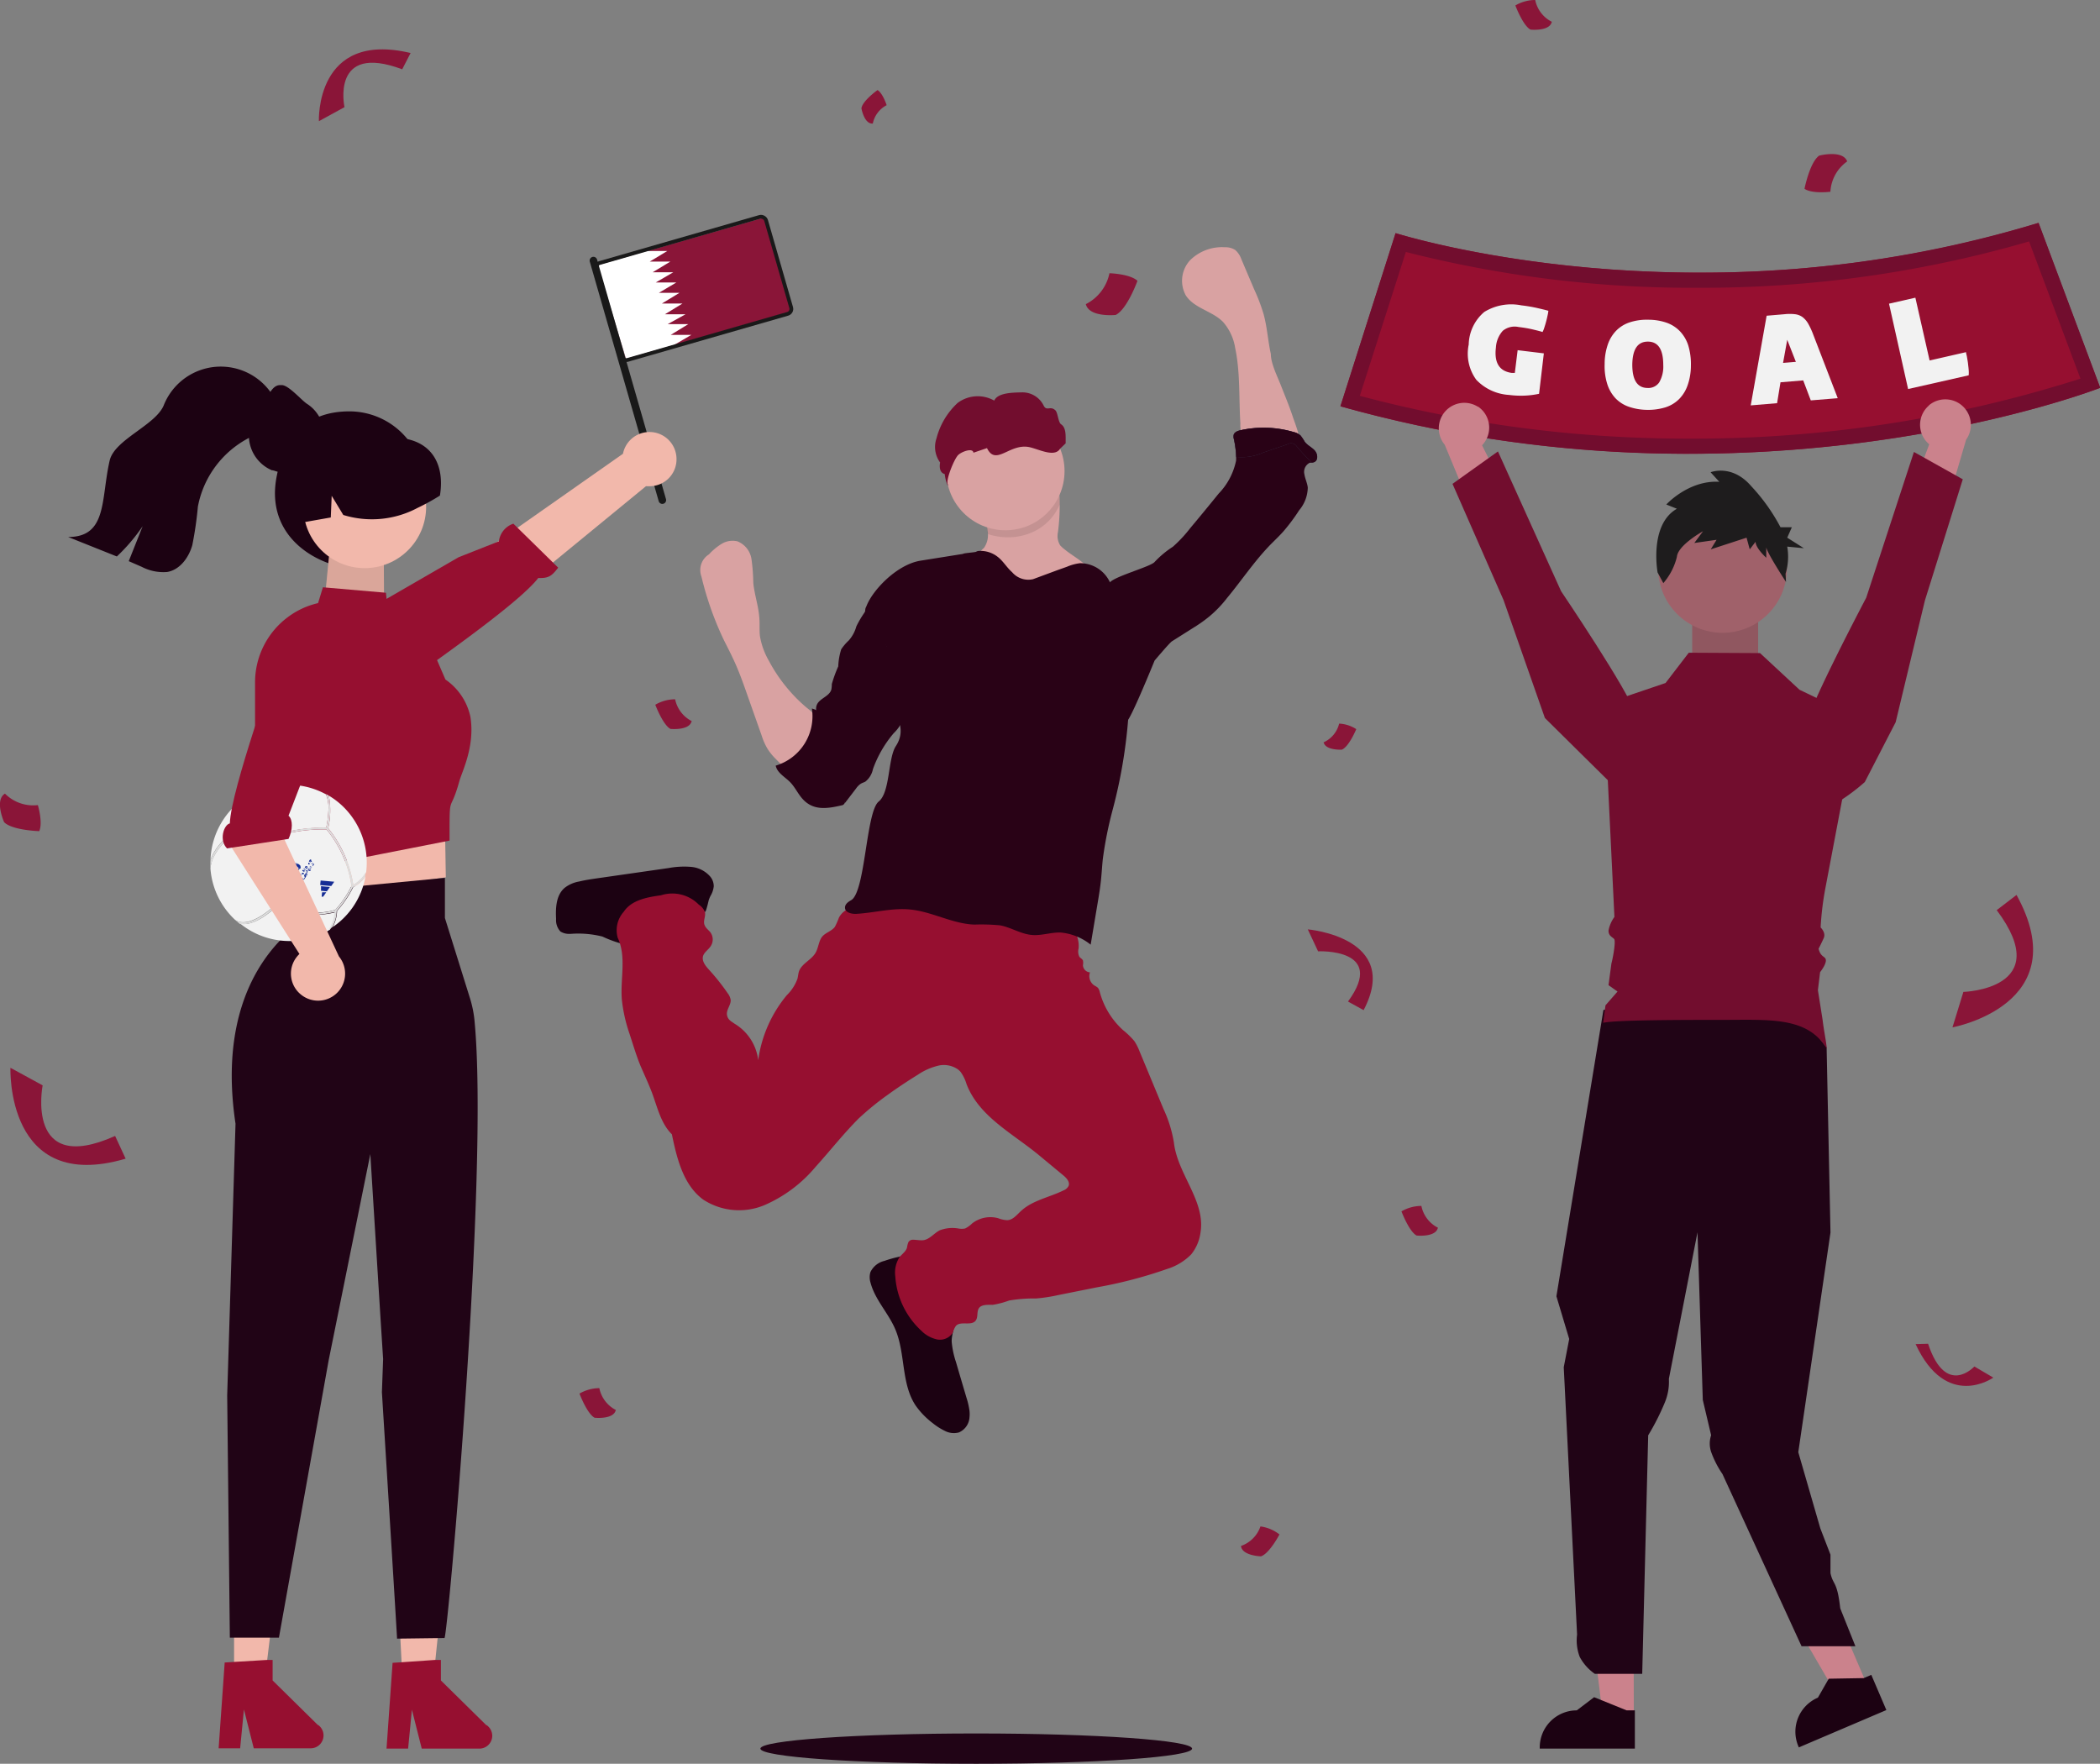 <svg xmlns="http://www.w3.org/2000/svg" xmlns:xlink="http://www.w3.org/1999/xlink" viewBox="0 0 277.3 232.9"><rect x="0" y="0" width="277.3" height="232.9" fill="#808080" stroke="none"/><defs><style>.cls-1{fill:#8a1538;}.cls-2{fill:#fff;}.cls-11,.cls-27,.cls-3{fill:none;}.cls-27,.cls-3{stroke:#191919;stroke-linecap:round;stroke-miterlimit:10;}.cls-4{fill:#1c0212;}.cls-5{fill:#f2b8ab;}.cls-6{isolation:isolate;opacity:0.1;}.cls-7{fill:#960f30;}.cls-8{fill:#210416;}.cls-9{fill:#f2f2f2;}.cls-10{fill:#ddd;}.cls-12,.cls-26{fill:#162d95;}.cls-13{fill:url(#Naamloos_verloop_16);}.cls-14{fill:url(#Naamloos_verloop_22);}.cls-15{fill:url(#Naamloos_verloop_22-2);}.cls-16{fill:url(#Naamloos_verloop_16-2);}.cls-17{fill:url(#Naamloos_verloop_22-3);}.cls-18{fill:url(#Naamloos_verloop_16-3);}.cls-19{fill:url(#Naamloos_verloop_22-4);}.cls-20{fill:url(#Naamloos_verloop_16-4);}.cls-21{fill:url(#Naamloos_verloop_22-5);}.cls-22{fill:url(#Naamloos_verloop_16-5);}.cls-23{fill:url(#Naamloos_verloop_22-6);}.cls-24{fill:url(#Naamloos_verloop_10);}.cls-25{fill:url(#Naamloos_verloop_22-7);}.cls-26{fill-rule:evenodd;}.cls-27{stroke-width:0.5px;}.cls-28{fill:#720d2e;}.cls-29{fill:#a0616a;}.cls-30{fill:#cb828c;}.cls-31{fill:#2f2e41;}.cls-32{fill:#1e1c1d;}.cls-33{fill:#d9a2a2;}.cls-34{fill:#290216;}.cls-35{fill:#3f3d56;}</style><linearGradient id="Naamloos_verloop_16" x1="-4699.16" y1="873.94" x2="-4699.15" y2="873.94" gradientTransform="translate(792036.62 364662.66) rotate(35.25) scale(182.41)" gradientUnits="userSpaceOnUse"><stop offset="0" stop-color="#dad7d3"/><stop offset="0.51" stop-color="#fffbf7"/><stop offset="1" stop-color="#eeebe7"/></linearGradient><linearGradient id="Naamloos_verloop_22" x1="-4705.47" y1="926.16" x2="-4705.45" y2="926.16" gradientTransform="translate(-549147.74 -587797.98) rotate(-121.91) scale(167.76)" gradientUnits="userSpaceOnUse"><stop offset="0" stop-color="#791426"/><stop offset="0.53" stop-color="#af1c3b"/><stop offset="1" stop-color="#791426"/></linearGradient><linearGradient id="Naamloos_verloop_22-2" x1="-4705.47" y1="926.16" x2="-4705.45" y2="926.16" xlink:href="#Naamloos_verloop_22"/><linearGradient id="Naamloos_verloop_16-2" x1="-4699.16" y1="873.94" x2="-4699.14" y2="873.94" xlink:href="#Naamloos_verloop_16"/><linearGradient id="Naamloos_verloop_22-3" x1="-4705.47" y1="926.16" x2="-4705.45" y2="926.16" xlink:href="#Naamloos_verloop_22"/><linearGradient id="Naamloos_verloop_16-3" x1="-4699.14" y1="873.94" x2="-4699.14" y2="873.94" xlink:href="#Naamloos_verloop_16"/><linearGradient id="Naamloos_verloop_22-4" x1="-4705.47" y1="926.16" x2="-4705.46" y2="926.16" xlink:href="#Naamloos_verloop_22"/><linearGradient id="Naamloos_verloop_16-4" x1="-4699.15" y1="873.94" x2="-4699.14" y2="873.94" xlink:href="#Naamloos_verloop_16"/><linearGradient id="Naamloos_verloop_22-5" x1="-4705.47" y1="926.16" x2="-4705.46" y2="926.16" xlink:href="#Naamloos_verloop_22"/><linearGradient id="Naamloos_verloop_16-5" x1="-4699.16" y1="873.94" x2="-4699.14" y2="873.94" xlink:href="#Naamloos_verloop_16"/><linearGradient id="Naamloos_verloop_22-6" x1="-4705.47" y1="926.16" x2="-4705.45" y2="926.16" xlink:href="#Naamloos_verloop_22"/><linearGradient id="Naamloos_verloop_10" x1="-4810.18" y1="913.06" x2="-4810.16" y2="913.06" gradientTransform="translate(-178504.77 134712.83) rotate(153.74) scale(45.67)" gradientUnits="userSpaceOnUse"><stop offset="0" stop-color="#fffbf7"/><stop offset="0.53" stop-color="#fffbf7"/><stop offset="1" stop-color="#b4b2af"/></linearGradient><linearGradient id="Naamloos_verloop_22-7" x1="-4690.58" y1="879.85" x2="-4690.57" y2="879.85" gradientTransform="translate(887819.06 8669.23) rotate(11.18) scale(186.03)" xlink:href="#Naamloos_verloop_22"/></defs><g id="Laag_2" data-name="Laag 2"><g id="Laag_1-2" data-name="Laag 1"><path class="cls-1" d="M79.08,35l22-6.32,3.57,12.39-22,6.32"/><path class="cls-2" d="M89,45.56l-6.34,1.82L78.94,35l6.46-1.86,2.72,0L85.8,34.54l2.72,0-2.33,1.41,2.72,0L86.59,37.3l2.72,0L87,38.67l2.72,0-2.32,1.41,2.72,0-2.32,1.42,2.72,0L88.17,42.8l2.72,0-2.32,1.42,2.72,0Z"/><line class="cls-3" x1="78.36" y1="34.41" x2="87.46" y2="66.04"/><path id="Path_838" data-name="Path 838" class="cls-4" d="M56,64.18c0,5.44-2.73,11-8.17,11s-13-4-11.27-12.4c1.07-5.35,4.13-8.46,9.58-8.46A9.87,9.87,0,0,1,56,64.17Z"/><path id="Path_453" data-name="Path 453" class="cls-5" d="M50.71,78.78,43,78l.44-4.51h7.24Z"/><path id="Path_454" data-name="Path 454" class="cls-6" d="M50.71,78.78,43,78l.44-4.51h7.24Z"/><path id="Path_456" data-name="Path 456" class="cls-5" d="M40.19,106.94l-1.08,2.51,1.76,8.9,18-2.5L58.69,105l-.36-2.38Z"/><path id="Path_457" data-name="Path 457" class="cls-5" d="M30.91,222.28h4L36.76,207H30.91Z"/><path id="Path_458" data-name="Path 458" class="cls-7" d="M42,227.81l-6-5.91v-2.71l-.7,0-4.34.26-1.29.08-.8,11.33h2.84l.5-5.13,1.3,5.13H41a1.7,1.7,0,0,0,1-3.09Z"/><path id="Path_459" data-name="Path 459" class="cls-5" d="M53.17,222.28h4l2.33-22.5L52,199.34Z"/><path id="Path_460" data-name="Path 460" class="cls-7" d="M64.22,227.81l-6-5.91v-2.71l-.77,0L53,219.5l-1.16.07-.8,11.33h2.85l.5-5.14,1.3,5.14h7.54A1.7,1.7,0,0,0,65,229.2a1.72,1.72,0,0,0-.73-1.39Z"/><path id="Path_461" data-name="Path 461" class="cls-8" d="M30,184.26l.39-12.69.71-23.18h0c-3.08-20.52,9.13-26.81,9.56-27.19v0l-.12-3.54s0,0,0,0l18.21-1.74s0,4.66,0,0l0,5.3h0l3.33,10.66a14.65,14.65,0,0,1,.56,2.71h0c2,20-3.55,81.85-3.95,81.71l-6.26.08c0-.42-2-32.54-2-32.54l.16-4.38h0l-.32-5L48.9,152.39s0,0,0,0a0,0,0,0,0,0,0l-5.5,27.23-6.57,36.63H30.35"/><path id="Path_463" data-name="Path 463" class="cls-5" d="M89.33,60.51a3.55,3.55,0,0,1-3.4,3.69,4.42,4.42,0,0,1-.63,0l-25,20.51L56.49,78,82.26,59.92a3.57,3.57,0,0,1,7.07.59Z"/><path id="Path_464" data-name="Path 464" class="cls-7" d="M49.75,90.74s.81,1.69,4-.71c2.54-1.92,14.64-10.21,17.33-13.71,1.47.07,1.84-.37,2.63-1.36l-5.92-5.81a2.82,2.82,0,0,0-1.91,2.33l-5.32,2.1-13.84,8,2.44,8Z"/><path id="Path_465" data-name="Path 465" class="cls-7" d="M59.36,111c0-6.7,0-3.22,1.29-7.82.32-1.24,2.09-4.56,1.47-8.51a8,8,0,0,0-3.3-4.94l-1.1-2.54-1.61-3.76-4.74-2.82-.3-1.34-.11-1-8.32-.72L42,79.64h0a10.58,10.58,0,0,0-4.07,1.91,10.73,10.73,0,0,0-4.25,8.57l0,5.27v1.49l4.08,11,.15.43,2.45,6.42"/><circle id="Ellipse_135" data-name="Ellipse 135" class="cls-5" cx="48.16" cy="66.91" r="8.11"/><path id="Path_839" data-name="Path 839" class="cls-4" d="M39.67,69l.22,0,3.79-.67.12-2.86L45.33,68a12.82,12.82,0,0,0,9.82-.94,28,28,0,0,0,2.94-1.62c.66-4-1-7.2-5.28-7.61-.14,0-.23-.12-.35-.18h0l-.6-.26a8.94,8.94,0,0,0-9.38,1.81A10.68,10.68,0,0,0,39.67,69Z"/><path id="Path_840" data-name="Path 840" class="cls-4" d="M42.78,57.47h0a4.84,4.84,0,0,1-.16,1.26l-.06.22h0a5,5,0,0,1-3.07,3.2l-.33.1a4.15,4.15,0,0,1-.7.15,4.73,4.73,0,0,1-.65,0,4.35,4.35,0,0,1-.51,0,4.58,4.58,0,0,1-1.15-.27A.49.49,0,0,1,36,62.1l-.09,0a5,5,0,0,1-2.67-6.51,2.29,2.29,0,0,0,.1-.23h0a5.12,5.12,0,0,1,1-1.37c.9-.89,1.3-3.14,2.66-3.14h.2c.91,0,2.61,2,3.33,2.47a4.81,4.81,0,0,1,1.36,1.3,5,5,0,0,1,.8,1.76A4.67,4.67,0,0,1,42.78,57.47Z"/><path id="Path_841" data-name="Path 841" class="cls-4" d="M36.71,55.74a7.79,7.79,0,0,1-3.07,1.72,12.92,12.92,0,0,0-7.51,9.44A47.81,47.81,0,0,1,25.39,72c-.47,1.64-1.64,3.25-3.32,3.53a6.18,6.18,0,0,1-3.35-.68L17,74.1l1.84-4.62a24.06,24.06,0,0,1-3.41,4L9,70.91c5.2,0,4.31-5,5.48-10.09.64-2.79,6.08-4.67,7.15-7.32a8.1,8.1,0,0,1,14.7-.74C37.43,53.19,37.46,54.85,36.71,55.74Z"/><path class="cls-9" d="M31.92,109.21,34.41,111a20.67,20.67,0,0,1,8.67-1.69,14.89,14.89,0,0,0,.29-2.34,4.87,4.87,0,0,0-.32-2.08,10.34,10.34,0,0,0-9-.44A8.83,8.83,0,0,0,31.92,109.21Z"/><path class="cls-9" d="M43.33,109.36a15.62,15.62,0,0,1,3.32,7.49,4.74,4.74,0,0,0,1.7-1.68,10.31,10.31,0,0,0-4.28-9.69c-.22-.15-.43-.29-.65-.42A10.21,10.21,0,0,1,43.33,109.36Z"/><path class="cls-9" d="M39,120.66c-1.5-.17-2.73-.44-3-.5-.35.31-2.31,2-4,1.85l-.21,0a5.82,5.82,0,0,0,.47.36,10.32,10.32,0,0,0,11.31.39,4.91,4.91,0,0,0,.77-2.3A13.57,13.57,0,0,1,39,120.66Z"/><path class="cls-9" d="M44.51,120.28a4.73,4.73,0,0,1-.58,2.14,10.23,10.23,0,0,0,2.61-2.56,10.41,10.41,0,0,0,1.73-4.14,4,4,0,0,1-1.63,1.42A13.92,13.92,0,0,1,44.51,120.28Z"/><path class="cls-9" d="M35.75,120a26.87,26.87,0,0,1-1.49-8.8l-2.47-1.75c-.54.34-3.85,2.59-4,5.27a10.31,10.31,0,0,0,3.26,6.75,1.77,1.77,0,0,0,.85.3C33.5,121.9,35.38,120.3,35.75,120Z"/><path class="cls-9" d="M29.36,111.1a13.44,13.44,0,0,1,2.3-1.9,8.87,8.87,0,0,1,1.87-4.54,10.29,10.29,0,0,0-5.73,8.85A7,7,0,0,1,29.36,111.1Z"/><path class="cls-9" d="M43.12,109.53a20.24,20.24,0,0,0-8.6,1.67A26.31,26.31,0,0,0,36,119.9c.62.14,5.46,1.18,8.3.23A13.79,13.79,0,0,0,46.41,117,15.09,15.09,0,0,0,43.12,109.53Z"/><path class="cls-10" d="M46.65,116.85a15.62,15.62,0,0,0-3.32-7.49,10.21,10.21,0,0,0,.09-4.3l-.37-.21a4.87,4.87,0,0,1,.32,2.08,14.89,14.89,0,0,1-.29,2.34A20.67,20.67,0,0,0,34.41,111l-2.49-1.75a8.83,8.83,0,0,1,2.14-4.8l-.53.25a8.87,8.87,0,0,0-1.87,4.54,13.44,13.44,0,0,0-2.3,1.9,7,7,0,0,0-1.56,2.41,11.86,11.86,0,0,0,0,1.19c.12-2.68,3.43-4.93,4-5.27l2.47,1.75a26.87,26.87,0,0,0,1.49,8.8c-.37.32-2.25,1.92-3.82,1.77a1.77,1.77,0,0,1-.85-.3,8,8,0,0,0,.61.53l.21,0c1.73.16,3.69-1.54,4-1.85.29.06,1.52.33,3,.5a13.57,13.57,0,0,0,5.28-.24,4.91,4.91,0,0,1-.77,2.3c.15-.09.31-.19.46-.3a4.73,4.73,0,0,0,.58-2.14,13.92,13.92,0,0,0,2.13-3.14,4,4,0,0,0,1.63-1.42c0-.19.06-.37.08-.55A4.74,4.74,0,0,1,46.65,116.85Zm-.24.16a13.79,13.79,0,0,1-2.11,3.12c-2.84,1-7.68-.09-8.3-.23a26.31,26.31,0,0,1-1.48-8.7,20.24,20.24,0,0,1,8.6-1.67A15.09,15.09,0,0,1,46.41,117Z"/><path class="cls-11" d="M39.42,114.63a0,0,0,0,0,0,0s0,0,0,0,0,0,0,0h0v0h0a0,0,0,0,0,0,0h0s0,0,0,0,0,0,0,0h0a0,0,0,0,0,0,0h.1s0,0,0,0,0,0,0,0h0a0,0,0,0,0,0,0s0-.08,0-.09h-.09s0,0,0,0,0,0,0,0,0,0,0,0h0Z"/><path class="cls-11" d="M39.21,114.19s-.06,0-.07,0l0,0s0,0,0,.06h0s0,0,0,0l0,0,0,0A.16.16,0,0,1,39.21,114.19Z"/><path class="cls-11" d="M39.26,114.22l0,0a.08.08,0,0,0-.12,0h0l0,0a.08.08,0,0,1,0,0s-.05,0-.06,0a.06.06,0,0,1,0,0H39a0,0,0,0,0,0,0,.06.06,0,0,0-.06,0,0,0,0,0,0,0,0h0s0,0,0,0l0,0s0,0,0,0h0v0a.06.06,0,0,0,.06,0l0-.06s0,0,0-.06a.08.08,0,0,1,.07,0s0,0,0,0Z"/><path class="cls-11" d="M39.51,114.75s0,0,0,0h0l0,0h0v0A.11.11,0,0,1,39.51,114.75Z"/><path class="cls-11" d="M39.07,114.08l-.07,0h0s0,0,0,0,0,0,0,0h0a0,0,0,0,0,0,0h0a0,0,0,0,1,0,0h.09s0,0,0,0,0,0,0,0h-.07Z"/><path class="cls-11" d="M38.64,114.31l-.11,0c.3.46.47.59.59.63a.2.2,0,0,0,.11,0,.18.18,0,0,0,.07,0h0a0,0,0,0,1,0,0,.26.26,0,0,0-.12-.31A1.43,1.43,0,0,0,38.64,114.31Z"/><path class="cls-11" d="M38.66,114.06h0v0h0s0,0,0,0h0s0,0,0,0h0s0,0,0,0Z"/><path class="cls-11" d="M38.72,114.15h0s0,0,0,0v0l0,0S38.71,114.14,38.72,114.15Z"/><path class="cls-11" d="M39.06,114.22a0,0,0,0,0,0,0h0a.07.07,0,0,0-.06,0s.07,0,.08,0Z"/><path class="cls-11" d="M38.9,114.06h0s0,0-.07,0l0,0h0v0h0s0,0,0,0h0s0,0,0,0,0,0,0,0h0s0,0,0,0h0a0,0,0,0,1,0,0l0,0h0s0,0,0,0a0,0,0,0,1,0,0l.07,0A0,0,0,0,0,38.9,114.06Z"/><path class="cls-11" d="M39.23,114.12h0s0,0,0,0h0v0h0a.08.08,0,0,0-.07,0v0Z"/><path class="cls-11" d="M39.47,114.06h0l0,0S39.48,114.08,39.47,114.06Z"/><path class="cls-11" d="M39.48,114.13h0s0,0,0,0a0,0,0,0,0,0,0l0,0Z"/><path class="cls-11" d="M39.68,114.67a.08.08,0,0,1,0-.07l0,0v0a0,0,0,0,0,0-.05h0a.08.08,0,0,0,0-.06v0l0,0h0v0h0s0,0,0,0,0,0,.05,0a0,0,0,0,0,0,0v0h0s0,0,0,0,0,0,0,0l0,0a.06.06,0,0,1,0,0s0,0,0,0l0,0s0,0,0,0a.14.14,0,0,0,0,.11h0Z"/><path class="cls-11" d="M38.69,114h0s0,0,0,0,0,0,0,0h0S38.7,114,38.69,114Z"/><polygon class="cls-11" points="37.07 113.52 37.01 113.51 37.01 113.57 37.06 113.57 37.07 113.52"/><path class="cls-11" d="M37.64,113.15a.33.33,0,0,0-.39.17.28.28,0,0,0,0,.13h0a.58.58,0,0,0,.32.27.75.75,0,0,0,.18.07,3,3,0,0,0,.56.07C38.1,113.58,37.86,113.21,37.64,113.15Z"/><path class="cls-11" d="M37.08,113.63h0a.12.12,0,0,0,0,.17h0a.11.11,0,0,0,.16,0,.12.12,0,0,0,0-.17A.12.12,0,0,0,37.08,113.63Zm.12.15a.06.06,0,0,1-.06,0h0A0,0,0,0,1,37.2,113.78Zm-.09,0h0a.13.13,0,0,1,0-.06h0A0,0,0,0,1,37.11,113.74Zm.09,0h-.05v0h0l0,0h0v0Zm0,0h0a.06.06,0,0,1,0,0l0,0A.08.08,0,0,1,37.24,113.75Zm-.09-.1h0l0,0Zm.1,0a0,0,0,0,1,0,0h0s0,0,0,0h0Z"/><rect class="cls-11" x="37.31" y="113.81" width="0.06" height="0.05" transform="translate(-20.62 8.98) rotate(-10.77)"/><path class="cls-11" d="M38.74,114.08s0,0,0,0,0,0,0,0h.13s0,0,0,0,0,0,0,0a0,0,0,0,0,0,0h-.11l.06,0h0l0,0h0Z"/><path class="cls-11" d="M39,114h.12a.1.1,0,0,1,.07,0,.12.12,0,0,0,0-.05H39a0,0,0,0,1-.05,0,0,0,0,0,1,0,0h0l0,0h0s0,0,0,0Z"/><path class="cls-11" d="M39.33,114.07l-.2,0a0,0,0,0,1,0,0h0l.2,0h0a.05.05,0,0,0,0,0s0,0,0,0l0,0h-.06Z"/><path class="cls-11" d="M39.23,114h.05s0-.05,0-.05h-.1a.12.12,0,0,0,.09,0Z"/><path class="cls-11" d="M39.4,114.13h0a.06.06,0,0,0,0,0h0s0,0,0,0h0v0Z"/><path class="cls-11" d="M39.41,114.12l0,0h0l0,0s0,0,0,0,0,0,0,0A0,0,0,0,0,39.41,114.12Z"/><path class="cls-11" d="M37.41,112.74h0v0a.18.18,0,0,1,0,.1s-.07.08-.18.14-.08.25,0,.38l0-.08,0,0,0,0s0,0,0,0l0,0h0l0,0a.31.31,0,0,1,.25,0c.23.06.5.44.67.74v0l.26,0h.06c-.13-.3-.44-1.17-1-1.18A.55.55,0,0,0,37.41,112.74Z"/><path class="cls-11" d="M39.36,114.15l0,0a.05.05,0,0,1-.05,0h0v0h0l0,0a.05.05,0,0,0,0,0S39.38,114.15,39.36,114.15Z"/><path class="cls-11" d="M37.41,112.74h0c0-.06,0-.13.18-.13a.27.27,0,0,0-.32.18.27.27,0,0,1-.06.1l-.08,0a.38.38,0,0,0-.19.48s0,0,0,0h0a.35.35,0,0,1,.17-.45l.13-.07c.08,0,.13-.07.14-.14Z"/><path class="cls-11" d="M38.78,113.94h0s0,0,0,0h0a0,0,0,0,0,0,0h.06a.11.11,0,0,1,.08,0h0s0,0,0,0h0s0,0-.07,0h0s0,0,0,0h0s0,0,0,0h0v0h0s0,0,0,0a0,0,0,0,0,0,0Z"/><path class="cls-11" d="M39.63,114.72v0l0,0h0s0,0,0,0v0a.1.1,0,0,0,0,.07Z"/><path class="cls-11" d="M39.29,114.11a.15.15,0,0,0,0,.13h0l0,0a0,0,0,0,0,0,0h0a.18.18,0,0,1,0-.14Z"/><path class="cls-11" d="M39.57,114.52v0l0,0a.07.07,0,0,0,0,0s0,0,0,0l0,0h0s0,0,0,.08h0s0,0,0,0h0s0,0,0,0h0v0a0,0,0,0,0,0,0h0s0,0,0,0h0s0,0,0,0v0s0,0,0,0h0a.34.34,0,0,1,0,.1h0s0-.07,0-.1a.09.09,0,0,0,0,0,.08.08,0,0,0,0,0v0a0,0,0,0,1,0,0s0,0,0,0h0v0h0A0,0,0,0,0,39.57,114.52Z"/><path class="cls-11" d="M39.55,114.7h0a.13.13,0,0,0,0,.06h0a0,0,0,0,0,0,0h0v0S39.57,114.7,39.55,114.7Z"/><path class="cls-11" d="M39.5,114.82h0s0,0,0,0h0v0a.12.12,0,0,1,.08-.06A.09.09,0,0,0,39.5,114.82Z"/><path class="cls-11" d="M39.54,114.38h0v.05h0l0,0a0,0,0,0,0,0,0l0,0h0l0,0s0,0,0,0a0,0,0,0,0,0,0h0s0,0,0,0h-.06s0,0,0,0h0s0,0,0,0h.05a0,0,0,0,0,0,0l0,0h0s0,0,0,0h0l0,0s0,0,0,0l0,0s0,0,0,0l0,0v0s0,0,0,0h0s0,0,0,0h0a0,0,0,0,0,0,0h0a0,0,0,0,0,0,0h0Z"/><path class="cls-12" d="M37.23,113.72a.06.06,0,0,0,0,0h0a.08.08,0,0,0,0,0Z"/><polygon class="cls-12" points="37.21 113.69 37.19 113.67 37.18 113.67 37.15 113.68 37.14 113.69 37.15 113.72 37.16 113.73 37.19 113.73 37.19 113.73 37.2 113.73 37.2 113.73 37.21 113.7 37.21 113.69"/><path class="cls-12" d="M37.15,113.77h0a.06.06,0,0,0,.06,0,0,0,0,0,0,0,0Z"/><path class="cls-12" d="M37.1,113.75h0a0,0,0,0,0,0,0h0A.13.13,0,0,0,37.1,113.75Z"/><path class="cls-12" d="M37.1,113.66h0v0l0,0Z"/><polygon class="cls-13" points="39.7 114.67 39.69 114.68 39.69 114.68 39.7 114.67"/><path class="cls-12" d="M37.21,113.66h0a0,0,0,0,0,0,0l0,0h0S37.2,113.65,37.21,113.66Z"/><polygon class="cls-14" points="39.68 114.71 39.68 114.7 39.68 114.7 39.68 114.7 39.68 114.71"/><path class="cls-15" d="M39.75,114.58Z"/><polygon class="cls-16" points="39.41 114.73 39.41 114.73 39.41 114.73 39.41 114.73"/><polygon class="cls-17" points="39.41 114.73 39.41 114.73 39.41 114.73 39.41 114.73"/><polygon class="cls-18" points="39.51 114.82 39.51 114.82 39.51 114.82 39.51 114.82"/><polygon class="cls-19" points="39.51 114.82 39.51 114.82 39.51 114.82 39.51 114.82"/><polygon class="cls-20" points="39.49 114.57 39.49 114.57 39.49 114.57 39.49 114.57"/><polygon class="cls-21" points="39.49 114.57 39.49 114.57 39.49 114.57 39.49 114.57"/><polygon class="cls-22" points="39.39 114.62 39.39 114.62 39.39 114.62 39.39 114.62"/><polygon class="cls-23" points="39.39 114.62 39.39 114.62 39.39 114.62 39.39 114.62"/><polygon class="cls-24" points="37.41 112.74 37.41 112.75 37.41 112.74 37.41 112.74"/><path class="cls-12" d="M37.68,112.62h-.1c-.24,0-.21,0-.26,0h0l-.25.18,0,0h0c-.05.07-.1.21-.15.3l0,.07a.2.2,0,0,0,0,.12,0,0,0,0,1,0,.05.72.72,0,0,0,.41.62l.1,0a5.33,5.33,0,0,0,1.1.18,2.84,2.84,0,0,0,.4.55l.09.07a.46.46,0,0,0,.32.12h0a.31.31,0,0,0,.13-.06.22.22,0,0,0,.1-.12l.06,0,.09-.08a.14.14,0,0,1,0-.11s0,0,0,0l0,0s0,0,0,0a.06.06,0,0,0,0,0l0,0s0,0,0,0,0,0,0,0h0v0a0,0,0,0,1,0,0s0,0-.05,0,0,0,0,0h0v0h0l0,0v0a.08.08,0,0,1,0,.06h0a0,0,0,0,1,0,.05v0l0,0a.08.08,0,0,0,0,.07v0a.26.26,0,0,1,0-.08h0s0,0,0,0a.51.51,0,0,0,0-.09.23.23,0,0,0-.05-.24.6.6,0,0,0-.27-.21h0a0,0,0,0,1,0,0h0l0,0h0a0,0,0,0,1,0,0s0,0-.06,0h0s0,0,0,0h0l0,0h0s0,0,0-.05l-.44-.07h-.1l0,0c-.11-.22-.33-.68-.41-.79v0A.93.93,0,0,0,37.68,112.62Zm1.74,1.46h0s0,0,0,0Zm0,0a0,0,0,0,1,0,0s0,0,0,0h0Zm-2.44-.6h.06v0H37Zm.36.35h0v-.06h0Zm-.1-.09a.11.11,0,0,1-.16,0h0a.12.12,0,0,1,0-.17h0a.12.12,0,0,1,.16,0A.12.12,0,0,1,37.27,113.77Zm.44,0a.75.75,0,0,1-.18-.07.58.58,0,0,1-.32-.27h0a.28.28,0,0,1,0-.13.33.33,0,0,1,.39-.17c.22.06.46.43.63.72A3,3,0,0,1,37.71,113.8Zm1,.28h0l0,0h0l-.06,0h.11a0,0,0,0,1,0,0s0,0,0,0,0,0,0,0h-.13s0,0,0,0,0,0,0,0h0Zm0-.06s0,0,0,0h0s0,0,0,0h0s0,0,0,0Zm.39.08s0,0,0,0H39a0,0,0,0,0,0,0h0a0,0,0,0,1,0,0h0s0,0,0,0,0,0,0,0h0l.07,0h.07S39.13,114.09,39.12,114.1Zm.11,0h0v0h0s0,0,0,0h0l-.08,0v0A.08.08,0,0,1,39.23,114.07Zm0,.11a.08.08,0,0,0-.07,0s0,0,0,.06l0,.06a.06.06,0,0,1-.06,0v0h0s0,0,0,0l0,0s0,0,0,0h0a0,0,0,0,1,0,0,.06.06,0,0,1,.06,0,0,0,0,0,1,0,0H39a.06.06,0,0,0,0,0s0,0,.06,0a.08.08,0,0,0,0,0l0,0h0a.08.08,0,0,1,.12,0l0,0h0S39.23,114.18,39.21,114.18Zm-.09.16s0,0,0,0h0s0-.05,0-.06l0,0s0,0,.07,0a.16.16,0,0,0-.05.15l0,0Zm.32.3h0s0,0,0,0,0,0,0,0,0,0,0,0h.09s0,0,0,.09a0,0,0,0,1,0,0h0s0,0,0,0,0,0,0,0h-.1a0,0,0,0,1,0,0h0s0,0,0,0,0,0,0,0h0a0,0,0,0,1,0,0h0v0h0s0,0,0,0,0,0,0,0a0,0,0,0,1,0,0h0Zm0,.09,0,0h0s0,0,0,0a.11.11,0,0,0-.11,0v0Zm-.42-.55a.07.07,0,0,1,.06,0h0a0,0,0,0,1,0,0h0S39,114.17,39,114.18Zm-.17-.06a0,0,0,0,0,0,0s0,0,0,0h0l0,0a0,0,0,0,0,0,0h0s0,0,0,0h0s0,0,0,0,0,0,0,0h0s0,0,0,0h0v0h0l0,0s.06,0,.07,0h0a0,0,0,0,1,0,0Zm-.06,0v0s0,0,0,0h0s0,0,0,0l0,0Zm-.07,0h0s0,0,0,0h0s0,0,0,0h0v0h0S38.69,114.07,38.68,114.08Zm.64.76a0,0,0,0,0,0,0h0a.18.18,0,0,1-.07,0,.2.2,0,0,1-.11,0c-.12,0-.29-.17-.59-.63l.11,0a1.43,1.43,0,0,1,.56.22A.26.26,0,0,1,39.32,114.84Zm.19,0v0h0s0,0,0,0h0a.09.09,0,0,1,.09,0A.12.12,0,0,0,39.51,114.85Zm.06-.08h0a0,0,0,0,1,0,0h0a.13.13,0,0,1,0-.06h0s0,0,0,0v0Zm.08-.1v0s0,0,0,0h0l0,0v0h0a.1.1,0,0,1,0-.07Zm0-.17v0h0s0,0,0,0a0,0,0,0,0,0,0v0a.08.08,0,0,1,0,0,.09.09,0,0,1,0,0s0,.06,0,.1h0a.34.34,0,0,0,0-.1h0s0,0,0,0v0s0,0,0,0h0s0,0,0,0h0a0,0,0,0,1,0,0h0v0h0s0,0,0,0h0s0,0,0,0h0s0-.05,0-.08h0l0,0s0,0,0,0a.07.07,0,0,1,0,0l0,0v0a0,0,0,0,1,0,0Zm0-.12h0a0,0,0,0,1,0,0h0a0,0,0,0,1,0,0h0s0,0,0,0h0s0,0,0,0v0l0,0s0,0,0,0l0,0s0,0,0,0l0,0h0s0,0,0,0h0l0,0a0,0,0,0,1,0,0h-.05s0,0,0,0h0s0,0,0,0h.06s0,0,0,0h0a0,0,0,0,1,0,0s0,0,0,0l0,0h0l0,0a0,0,0,0,1,0,0l0,0h0v-.05h.05Zm-.22-.14h0a0,0,0,0,1,0,0l0,0h0a.15.15,0,0,1,0-.13h0A.18.18,0,0,0,39.34,114.24Zm0,0a.05.05,0,0,1,0,0l0,0h0v0h0a.05.05,0,0,0,.05,0l0,0S39.38,114.17,39.39,114.19Zm0,0h0s0,0,0,0h0a.06.06,0,0,1,0,0h0l0,0Zm0,0s0,0,0,0l0,0h0l0,0a0,0,0,0,1,0,0S39.45,114.13,39.45,114.14Zm-.09-.07h0l0,0s0,0,0,0a.05.05,0,0,1,0,0h0l-.2,0h0a0,0,0,0,0,0,0l.2,0h0Zm-.22-.09h.1s0,0,0,.05h-.05A.12.12,0,0,1,39.14,114Zm-.25,0h0l0,0h0a0,0,0,0,0,0,0,0,0,0,0,0,.05,0h.1a.12.12,0,0,1,0,.05.1.1,0,0,0-.07,0h-.14S38.89,114,38.89,114Zm-.1,0a0,0,0,0,1,0,0s0,0,0,0h0v0h0s0,0,0,0h0s0,0,0,0h0s.05,0,.07,0h0s0,0,0,0h0a.11.11,0,0,0-.08,0h-.06a0,0,0,0,1,0,0h0s0,0,0,0h0Zm-.14,0h-.06l-.26,0v0c-.17-.3-.44-.68-.67-.74a.31.31,0,0,0-.25,0l0,0h0l0,0s0,0,0,0l0,0,0,0,0,.08c0-.13-.06-.33,0-.38s.16-.1.18-.14a.18.18,0,0,0,0-.1v0c0,.07-.06.11-.14.14l-.13.07a.35.35,0,0,0-.17.45h0s0,0,0,0a.38.38,0,0,1,.19-.48l.08,0a.27.27,0,0,0,.06-.1.27.27,0,0,1,.32-.18c-.14,0-.18.07-.18.13h0a.55.55,0,0,1,.22,0C38.21,112.73,38.52,113.6,38.65,113.9Z"/><polygon class="cls-12" points="38.68 114.02 38.68 114.02 38.68 114.02 38.68 114.02"/><polygon class="cls-25" points="38.68 114.02 38.68 114.02 38.68 114.02 38.68 114.02"/><g id="g9107"><g id="g20"><path id="path22" class="cls-12" d="M40.38,115.67s-.05,0-.12,0,0,0,0-.1l0,0c0,.05.12.14.09.18m-.12.07.05,0-.19.27s0,0-.08,0L40,116l.06-.09,0,0-.07.09-.08-.06a.45.45,0,0,0,0,.11l0,0,0,0s0,0,0,.05l0-.05.09.07a.12.12,0,0,0,.17,0l.25-.37s0-.1,0-.19l.12.08,0-.07-.25-.18s0,.06-.07.1a.17.17,0,0,0,0,.26m.24-.41h0l-.1-.06-.05.07.1.06.15.11.06-.07c-.09-.06-.17-.16-.11-.23l-.08,0c0,.06,0,.12,0,.18m-.63,1.06s0,0-.12,0,0,0,0-.1l0,0c0,.06.12.14.09.18m-.12.07c.07.05.13.05.16,0s0-.11,0-.2l.12.08.05-.07-.25-.17-.07.09a.17.17,0,0,0,0,.26M41.31,114c-.07-.05-.13,0-.19,0a.45.45,0,0,0,0,.1l0,.07a.38.38,0,0,1,.05-.12.07.07,0,0,1,.1,0s0,.08,0,.29l.06,0,.17-.24-.05-.06-.15.21c0-.13.07-.25,0-.31m-1.64,2.64h0s-.13.06-.19,0a.09.09,0,0,1,0-.14.1.1,0,0,1,.15,0,.2.2,0,0,1,.08.14m.17-.08-.15.07a.2.2,0,0,0-.06-.22.17.17,0,0,0-.25.06.18.18,0,0,0,0,.27.23.23,0,0,0,.27,0l.28-.14s-.08-.06-.13,0M41,114.85s-.1.05-.21,0a.09.09,0,0,1,0-.14.1.1,0,0,1,.15,0c.11.07.11.17.09.19m-.3-.21a.18.18,0,0,0,0,.26.25.25,0,0,0,.3,0,.25.25,0,0,0-.07-.29.19.19,0,0,0-.26.06m.13.08a.15.15,0,0,0,0,.07h.07s0,0,0-.07h-.07m.27-.43c-.06,0-.13,0-.19,0a.19.19,0,0,0,0,.1s0,0,0,.07a.27.27,0,0,1,0-.11.07.07,0,0,1,.1,0s0,.08,0,.29l0,0,.17-.24,0-.06-.15.21c0-.13.07-.25,0-.31m-.44.61a.12.12,0,0,0-.18,0,.34.34,0,0,0-.05.11.13.13,0,0,0,.05.06.34.34,0,0,1,0-.11.07.07,0,0,1,.1,0s0,.08,0,.28l.06,0,.17-.24,0,0-.15.2c0-.13.07-.24,0-.31"/></g><g id="g24"><path id="path26" class="cls-12" d="M40.91,114.14l0,0,0,0a.12.12,0,0,1,0,0,.1.1,0,0,1-.05,0h-.07a.13.13,0,0,1-.08,0l0,0a.19.19,0,0,1,0-.07.2.2,0,0,1,0-.07s0,0,0-.06l0,0,0,0,.06,0,0,0,0,0,0,0v0s0,0,0,0l0,0h.08l0,0,0,0s0,0,0,0,0,0,0,0Z"/></g><g id="g28"><path id="path30" class="cls-12" d="M41,113.81s0,0,0,0,0,0,0,.05a.09.09,0,0,1,0,0,.08.08,0,0,1,0,0l0,0,0,0s0,0,0,0l-.05,0-.17-.12.05-.07.15.11h.08s0,0,0,0a0,0,0,0,0,0,0v0s0,0,0,0l0,0-.16-.11.06-.07Z"/></g><g id="g32"><path id="path34" class="cls-12" d="M41,113.67v0h0v0l0,0h0a0,0,0,0,0,0,0s0,0,0,0h0l0,0Zm-.18,0,.06-.09a.22.22,0,0,1,.09-.08.08.08,0,0,1,.08,0,.1.1,0,0,1,.05.08.19.19,0,0,1,0,.09l0,0,.09.06-.05.08Z"/></g><g id="g36"><path id="path38" class="cls-12" d="M39.42,115.68l0-.07.23.11h0l-.18-.18.07-.1.23.11h0l-.18-.18,0-.07.22.25-.06.09-.23-.1h0l.19.18-.07.09Z"/></g><g id="g40"><path id="path42" class="cls-12" d="M39.88,115.32l0,0H40l0,0v0a.06.06,0,0,0,0,0s0,0,0,0l0,0,0,0h-.07l0,0s0,0,0,0a0,0,0,0,0,0,0l0,0s0,0,0,0m-.06.07,0,0a.08.08,0,0,1,0,0,.06.06,0,0,1,0-.06.09.09,0,0,1,0-.07l0,0,.06,0a.06.06,0,0,1,.06,0l.06,0,.06,0a.14.14,0,0,1,0,.06.06.06,0,0,1,0,.06l0,.07s0,0-.05,0l-.06,0h-.06l-.07,0"/></g><g id="g44"><path id="path46" class="cls-12" d="M40.06,115l0,0v0a0,0,0,0,1,0,0v0h-.05s0,0,0,0l0,0v0Zm-.16,0,.09-.13,0,0,0,0h.07s0,0,0,0a0,0,0,0,1,0,.05h.09l.09,0,0,.08-.06,0h-.08l0,0h0l.11.08,0,.07Z"/></g><g id="g48"><path id="path50" class="cls-12" d="M40.08,114.74l.05-.07.22.15.08-.11,0,0-.13.18Z"/></g><g id="g52"><path id="path54" class="cls-12" d="M40.5,114.62l0,0a.24.24,0,0,0,0-.08s0,0,0-.06a.07.07,0,0,0-.07,0,.1.1,0,0,0-.07,0l0,0Zm-.27-.08.07-.1a.1.1,0,0,1,.05-.06l.06,0s0,0,.06,0a.11.11,0,0,1,.07,0,.17.17,0,0,1,.06.06.14.14,0,0,1,0,.06s0,.05,0,.07a.43.43,0,0,0,0,.07l-.07.1Z"/></g><g id="g56"><path id="path58" class="cls-26" d="M38.81,116.55l.26.19.06-.08-.09-.07,0-.06,0-.07-.06.09-.06,0,.08-.1,0-.07Z"/></g><path id="path60" class="cls-26" d="M39.24,116.51l.06-.09-.27-.19-.06.09Z"/><g id="g62"><path id="path64" class="cls-26" d="M39.07,116.18l.27.19.06-.09-.1-.07,0-.06,0-.06-.06.08-.05,0,.07-.1,0-.06Z"/></g><g id="g66"><path id="path68" class="cls-26" d="M39.49,116l-.14,0,.09.11Zm.16,0-.06.08h0l-.07.09,0,0-.06.08-.2-.29.07-.08Z"/></g></g><g id="layer1"><g id="g3035"><path id="path2405" class="cls-12" d="M43.74,117l-1.46-.13.06-.6,1.8.16-.4.57"/><path id="path2407" class="cls-12" d="M42.47,118.43l.06-.6.55,0-.4.57-.21,0"/><path id="path2415" class="cls-12" d="M42.39,117.62l0-.6,1.17.11c-.16.22-.41.57-.4.57l-.82-.08"/></g></g><path id="Path_471" data-name="Path 471" class="cls-5" d="M39.87,131.43a3.55,3.55,0,0,1-.74-5h0a3.55,3.55,0,0,1,.41-.46l-9.09-14.27.22-3.52L40.93,97.29l-4.07,12.07,7.9,16.94a3.57,3.57,0,0,1-4.89,5.13Z"/><path id="Path_472" data-name="Path 472" class="cls-7" d="M40.15,81.94s-1.65-.89-2.8,2.91c-.92,3.05-6.86,19.47-7,23.88-.8.17-1.46,2.23-.37,3.3l8.12-1.25c.55-1.17.61-2.53,0-3.07l5.21-13.52,3.36-3.89-5.32-7.74Z"/><rect class="cls-27" x="79.92" y="31.42" width="23.35" height="13.32" rx="0.67" transform="translate(-6.96 26.83) rotate(-16.06)"/><path class="cls-7" d="M177,53.65c54.63,15.41,100.31-2.44,100.31-2.44l-8.14-21.77c-45.39,13.94-84.88,1.35-84.88,1.35Z"/><path class="cls-9" d="M200.88,40.32a20.07,20.07,0,0,1,2,.33c.65.15,1.17.27,1.58.39a5.8,5.8,0,0,1-.12.68,13.89,13.89,0,0,1-.42,1.55,3.33,3.33,0,0,1-.23.57c-.34-.11-.79-.22-1.34-.35s-1.17-.23-1.83-.31a2.47,2.47,0,0,0-2.09.51,3.63,3.63,0,0,0-.9,2.21q-.36,3,2.08,3.34l.42,0,.37-3,3.46.42L203.23,52a11.18,11.18,0,0,1-1.68.23,12,12,0,0,1-2.28-.08,6.5,6.5,0,0,1-4.33-2,5.85,5.85,0,0,1-1-4.65A5.8,5.8,0,0,1,196,41.19,6.79,6.79,0,0,1,200.88,40.32Z"/><path class="cls-9" d="M211.89,48.08a7.91,7.91,0,0,1,.43-2.63,4.89,4.89,0,0,1,1.15-1.84,4.45,4.45,0,0,1,1.81-1.07,7.21,7.21,0,0,1,2.39-.32,7.39,7.39,0,0,1,2.39.39,4.53,4.53,0,0,1,1.77,1.13,4.88,4.88,0,0,1,1.1,1.87,8.51,8.51,0,0,1,.35,2.65,7.86,7.86,0,0,1-.44,2.63,4.85,4.85,0,0,1-1.15,1.84,4.49,4.49,0,0,1-1.81,1.07,7.77,7.77,0,0,1-2.39.32,7.6,7.6,0,0,1-2.38-.4,4.47,4.47,0,0,1-1.78-1.12,4.94,4.94,0,0,1-1.09-1.87A7.88,7.88,0,0,1,211.89,48.08Zm3.65.06c0,2,.63,3.07,2,3.09a1.74,1.74,0,0,0,1.55-.73,4.16,4.16,0,0,0,.54-2.3c0-2-.63-3.07-2-3.09S215.57,46.1,215.54,48.14Z"/><path class="cls-9" d="M233.28,41.69l2.37-.2a6.07,6.07,0,0,1,1.37,0,2.12,2.12,0,0,1,1,.38,3,3,0,0,1,.75.87,10.33,10.33,0,0,1,.67,1.46l3.23,8.38-3.56.29-1-2.64-3,.25-.45,2.76-3.48.29Zm2.17,6.23,1.69-.14L236,44.87H236Z"/><path class="cls-9" d="M249.44,40.1l3.48-.79,1.88,8.29,4.81-1.1c0,.18.09.4.13.67s.1.54.13.83.07.57.09.85a4.19,4.19,0,0,1,0,.71l-8,1.81Z"/><path class="cls-28" d="M267.94,31.89,274.72,50A168.29,168.29,0,0,1,223,57.92a167.57,167.57,0,0,1-43.44-5.65l6.08-19A152.45,152.45,0,0,0,224.41,38a154.53,154.53,0,0,0,43.53-6.12m1.22-2.45A152.53,152.53,0,0,1,224.41,36c-23.77,0-40.13-5.22-40.13-5.22L177,53.65a169.48,169.48,0,0,0,46,6.27c32.06,0,54.34-8.71,54.34-8.71l-8.14-21.77Z"/><rect id="Rectangle_52" data-name="Rectangle 52" class="cls-29" x="223.45" y="80.3" width="8.71" height="8.71"/><rect id="Rectangle_53" data-name="Rectangle 53" class="cls-6" x="223.45" y="80.3" width="8.71" height="8.71"/><path id="Path_497" data-name="Path 497" class="cls-30" d="M246.8,223.08l-3.76,1.6-8-13.74,5.54-2.36Z"/><path id="Path_498" data-name="Path 498" class="cls-30" d="M215.74,226.64h-4.09l-1.94-15.76h6Z"/><path id="Path_499" data-name="Path 499" class="cls-4" d="M215.88,230.9H203.32v-.16a4.89,4.89,0,0,1,4.89-4.89h0l2.29-1.74,4.29,1.74h1.09Z"/><path id="Path_500" data-name="Path 500" class="cls-4" d="M249.09,225.81l-11.56,4.93-.06-.15a4.89,4.89,0,0,1,2.58-6.42h0l1.43-2.5,4.62-.08,1-.43Z"/><path id="Path_501" data-name="Path 501" class="cls-8" d="M211.73,133.36l-6.21,37.81,1.69,5.64-.72,3.73,1.76,35.3a6.05,6.05,0,0,0,.35,2.95,6.3,6.3,0,0,0,2,2.24h6.25l.79-31.5a31.41,31.41,0,0,0,2.21-4.37,7.08,7.08,0,0,0,.52-3.08l3.78-19.36.7,22.14,1.1,4.66a3.45,3.45,0,0,0,0,2.2,12.87,12.87,0,0,0,1.5,2.93l10.44,22.73H245l-2-5c-.41-3.67-.93-3-1.29-4.65v-2.44l-1.34-3.47-2.91-10.06,4.25-29-.51-24.44c-2.83-3.8-6-6.72-9.85-7.54Z"/><path id="Path_503" data-name="Path 503" class="cls-28" d="M227.71,134.67c6,0,11-.41,13.51,3.81-.06-.92-.38-2.35-.55-3.81l-.62-3.92.29-2.38s.91-1.12.74-1.7c-.11-.4-.68-.31-.94-1.39,0,0,.36-.69.68-1.41s-.41-1.4-.41-1.4a38.71,38.71,0,0,1,.62-5.15l3.35-17.69a6.41,6.41,0,0,0-3.54-7l-3.22-1.55-5.21-4.84L223,86.19l-3.07,4-8.11,2.75,1.36,28.14a4.4,4.4,0,0,0-.78,1.8c0,.72.51.85.74,1.11s-.09,2.2-.36,3.26l-.38,2.84,1.19.84L212,132.75l-.31,2.31C213.24,134.7,221,134.67,227.71,134.67Z"/><path id="Path_504" data-name="Path 504" class="cls-31" d="M229,83.14l.11-.24h0Z"/><circle id="fbcb1e7b-18f5-4394-a5dd-21324d3d96d7" class="cls-29" cx="227.46" cy="75.06" r="8.5"/><path id="fa11fa6f-8d0b-4738-bd9e-1b384a1b66c7-1821" class="cls-32" d="M221.43,67.18l-1.4-.56s2.94-3.24,7-3l-1.15-1.26s2.81-1.13,5.36,1.83a25,25,0,0,1,3.87,5.43h1.5L236,71l2.2,1.39L236,72.18a7.75,7.75,0,0,1-.22,3.58l.06,1.09s-2.61-4-2.61-4.61v1.41s-1.41-1.27-1.41-2.11l-.77,1L230.63,71l-4.73,1.54.77-1.26-2.94.42,1.15-1.55s-3.32,1.83-3.45,3.38A8.31,8.31,0,0,1,219.64,77l-.76-1.41S217.73,69.29,221.43,67.18Z"/><path id="Path_528" data-name="Path 528" class="cls-30" d="M195.17,53.69a3.35,3.35,0,0,1,.9,4.65h0a2.76,2.76,0,0,1-.37.46l5.36,10.64-6.15-.72-4.14-10a3.37,3.37,0,0,1,4.4-5Z"/><path id="eb9b57ee-86ab-410d-b03f-f9f5ae1c3330-240" class="cls-28" d="M212.89,103.6l2.82,1.14,1.18-2.11s.56-2.54-1-8.47c-.74-2.75-9.75-16.09-9.75-16.09l-8.34-18.46-6,4.28,6.74,15.35L204,94.81Z"/><path id="Path_528-2" data-name="Path 528" class="cls-30" d="M254.7,53.53a3.37,3.37,0,0,1,4.92,4.53l-3.05,10.38-6,1.38,4.18-11.15a4.16,4.16,0,0,1-.42-.42h0a3.35,3.35,0,0,1,.4-4.72Z"/><path id="eb9b57ee-86ab-410d-b03f-f9f5ae1c3330-240-2" data-name="eb9b57ee-86ab-410d-b03f-f9f5ae1c3330-240" class="cls-28" d="M250.32,95.36l3.86-16.07,5-16-6.45-3.61-6.3,19.25s-7.52,14.24-8,17c-.95,6.07-.13,8.54-.13,8.54l1.4,2h2.06a26.41,26.41,0,0,0,4.48-3.2Z"/><g id="Group_18" data-name="Group 18"><path id="Path_239" data-name="Path 239" class="cls-33" d="M129.2,73.12a6.05,6.05,0,0,1,.74-.78,3,3,0,0,0,.46-2.29c-.1-1.1-.33-2.25.25-3.13a3.37,3.37,0,0,1,1.13-1,26.27,26.27,0,0,1,4.59-2c1.32-.48,3-1.13,3.38.66a10.23,10.23,0,0,1,.16,1.09,27.17,27.17,0,0,1-.21,4.6,2.36,2.36,0,0,0,.29,1.74,4.43,4.43,0,0,0,.65.58c1.05.9,4.12,2.48,3.24,3.55-.57.69-4.37,1.24-5.26,1.35a10.32,10.32,0,0,1-4.65-.88l-2.77-1a4.3,4.3,0,0,1-1.62-.86A1.47,1.47,0,0,1,129.2,73.12Z"/><path id="Path_240" data-name="Path 240" class="cls-33" d="M169.13,50.87c.54,1.38,1.11,2.73,1.57,4.13.2.63,1.34,3.44.84,4-.28.32-1.84.05-2.27.05l-2.56,0a3.43,3.43,0,0,1-1.75-.33,3.35,3.35,0,0,1-1.17-2.78c-.21-3.35,0-6.75-.69-10a6.78,6.78,0,0,0-1.62-3.45c-1.43-1.44-3.81-1.78-4.9-3.49a4,4,0,0,1,.59-4.66,6,6,0,0,1,4.6-1.69,2.35,2.35,0,0,1,1.34.36,2.88,2.88,0,0,1,.81,1.22l1.7,4a23.89,23.89,0,0,1,1.24,3.27c.47,1.71.56,3.49.95,5.23C167.81,48,168.66,49.66,169.13,50.87Z"/><path id="Path_241" data-name="Path 241" class="cls-4" d="M114.93,168a2.72,2.72,0,0,1,1.85-1.5h0a16.12,16.12,0,0,1,2-.56,3.57,3.57,0,0,1,1.56-.07,4.23,4.23,0,0,1,1.45.81,8,8,0,0,1,1.53,1.43,10,10,0,0,1,1.21,3.17,6.58,6.58,0,0,0,.66,1.6c.21.34.66.71.78,1.12.27.92-.35,2.2-.3,3.19a11.48,11.48,0,0,0,.56,2.65c.46,1.58.93,3.17,1.4,4.75a10.08,10.08,0,0,1,.39,1.71,4,4,0,0,1,0,.85,2.33,2.33,0,0,1-1.4,2,2.57,2.57,0,0,1-1.9-.23,8.2,8.2,0,0,1-1.56-1,10.54,10.54,0,0,1-2.25-2.32c-1.94-2.91-1.32-6.85-2.69-10.07-.91-2.15-2.68-3.9-3.27-6.16A2.39,2.39,0,0,1,114.93,168Z"/><path id="Path_242" data-name="Path 242" class="cls-4" d="M74.57,117.23a4.31,4.31,0,0,1,1.91-.83c.73-.18,1.47-.29,2.22-.4l9.61-1.38a11.15,11.15,0,0,1,2.94-.15,3.77,3.77,0,0,1,2.56,1.31,2,2,0,0,1,.44,1.25,3.1,3.1,0,0,1-.44,1.29,4.53,4.53,0,0,0-.23.57c-.1.44-.21.88-.35,1.31-.4.9-2.09,1.12-2.91,1.46a39.11,39.11,0,0,0-3.7,1.76c-1.28.68-2.63,1.47-4.07,1.31a15.68,15.68,0,0,1-3-1.06,13.07,13.07,0,0,0-4.13-.36h-.11A2.14,2.14,0,0,1,74,123a2.2,2.2,0,0,1-.57-1.66C73.35,119.85,73.44,118.18,74.57,117.23Z"/><path id="Path_243" data-name="Path 243" class="cls-7" d="M82.37,120.39c1-1.53,3.08-1.92,4.91-2.17a4.9,4.9,0,0,1,5,1.24,2,2,0,0,1,.81,1c.11.53-.24,1.1-.08,1.61s.56.71.83,1.09a1.6,1.6,0,0,1,0,1.79c-.29.45-.82.76-1,1.28-.2.69.34,1.34.82,1.86a28.94,28.94,0,0,1,2.44,3.08,1.9,1.9,0,0,1,.39.91c0,.68-.61,1.28-.49,1.95s.6.85,1,1.15a6.5,6.5,0,0,1,3.12,4.82,17,17,0,0,1,3.78-8.59,5.78,5.78,0,0,0,1.41-2.19c.08-.34.1-.7.21-1,.38-1,1.64-1.47,2.18-2.42.38-.67.42-1.58.87-2.12s1.25-.72,1.67-1.29a9.12,9.12,0,0,0,.53-1.2,2.59,2.59,0,0,1,.72-.86,6.06,6.06,0,0,1,1.38-.78,23,23,0,0,1,10.66-1.7,36.75,36.75,0,0,1,10.59,2.44,20.48,20.48,0,0,0,3.75,1.2c1.29.22,2.61,0,3.55.9a3.55,3.55,0,0,1,1,2.88,1.58,1.58,0,0,0,.11,1.07c.14.18.37.28.47.48a1.72,1.72,0,0,1,0,.64,1,1,0,0,0,.93.94,1.48,1.48,0,0,0,.59,1.74,2.16,2.16,0,0,1,.45.29,1.43,1.43,0,0,1,.26.59,10.41,10.41,0,0,0,3.06,5,10.49,10.49,0,0,1,1.51,1.47,7.11,7.11,0,0,1,.68,1.35c1.06,2.54,2.11,5.08,3.17,7.63a16.82,16.82,0,0,1,1.36,4.39c.47,4.2,4.22,7.75,3.51,11.92a5.78,5.78,0,0,1-1.22,2.85,7.52,7.52,0,0,1-3.12,1.91,59.15,59.15,0,0,1-9.34,2.45l-5,1a22.52,22.52,0,0,1-3,.47,19.67,19.67,0,0,0-3.59.27,11.45,11.45,0,0,1-2.16.57c-.64,0-1.47-.06-1.81.42s-.09,1.21-.45,1.67c-.58.74-2,0-2.61.7a2.78,2.78,0,0,0-.39.86,2,2,0,0,1-2.09.92,4.19,4.19,0,0,1-2.1-1.17,10.7,10.7,0,0,1-3.42-7.17,3.73,3.73,0,0,1,.56-2.52c.35-.45.89-.78,1-1.33a2.55,2.55,0,0,1,.18-.67.69.69,0,0,1,.56-.31c.41,0,.91.1,1.34.07.87-.07,1.48-.94,2.23-1.31a4.68,4.68,0,0,1,2.46-.24,2.43,2.43,0,0,0,.89,0,3.61,3.61,0,0,0,.93-.67,3.91,3.91,0,0,1,3.43-.69,3.67,3.67,0,0,0,1.18.26c.76,0,1.3-.72,1.86-1.23,1.54-1.41,3.73-1.78,5.59-2.7a1.27,1.27,0,0,0,.67-.58c.22-.53-.27-1.06-.71-1.42l-3.22-2.67c-3.52-2.9-7.91-5.1-9.54-9.37a5.4,5.4,0,0,0-.78-1.6,2.27,2.27,0,0,0-.43-.39,3.28,3.28,0,0,0-2.4-.47,8.24,8.24,0,0,0-2.83,1.23c-1.39.86-2.75,1.76-4.07,2.72a36.67,36.67,0,0,0-3.74,3.06c-2,2-3.75,4.24-5.66,6.35a18.29,18.29,0,0,1-6.74,5.07,8.67,8.67,0,0,1-8.13-.72c-2.63-1.94-3.47-5.43-4.13-8.62-1.45-1.42-1.91-3.56-2.62-5.47-.45-1.19-1-2.36-1.51-3.54-.58-1.4-1-2.86-1.48-4.31a20.42,20.42,0,0,1-1-4.5c-.21-2.73.63-5.65-.54-8.12A3.66,3.66,0,0,1,82.37,120.39Z"/><path id="Path_249" data-name="Path 249" class="cls-6" d="M130.68,68.55c.3-.4.66-2.34,1.11-2.57a26.27,26.27,0,0,1,4.59-2c1.31-.48,3-1.13,3.38.66a10.51,10.51,0,0,1,.17,2c-1.61,3.65-5.67,5.1-9.47,3.89A2.58,2.58,0,0,1,130.68,68.55Z"/><circle id="Ellipse_17" data-name="Ellipse 17" class="cls-33" cx="132.76" cy="62.21" r="7.81"/><path id="Path_251" data-name="Path 251" class="cls-34" d="M133.65,75.56c-.7-.61-1.16-1.44-1.87-2a3.67,3.67,0,0,0-2.53-.81.67.67,0,0,0-.34.1c-.09.09-1.71.18-1.74.29l-5.58.89s0,0,0,0c-3.62.56-7.37,5-7.37,6.9,0,3.83,4.41,3.28,2.64,6.68-2.17,4.17,4,7,1.43,10.92-1.06,1.64-.73,6.1-2.27,7.32-1.67,1.39-1.74,11.83-3.6,13-.39.22-.84.52-.84,1,0,.65.87.86,1.52.82,2.33-.13,4.64-.79,7-.58,2.93.26,5.62,1.89,8.56,2a25.75,25.75,0,0,1,3.4.1c1.45.27,2.74,1.15,4.21,1.27,1.27.11,2.54-.37,3.81-.32a7.42,7.42,0,0,1,3.94,1.6l.94-5.61c.17-1,.33-2,.43-3s.14-1.78.23-2.66a50.75,50.75,0,0,1,1.25-6.34,67.19,67.19,0,0,0,2.24-14.3,41.36,41.36,0,0,0-.41-5.67c-.25-2.09-.56-4.16-.92-6.23a11.77,11.77,0,0,0-1.38-4.36,4.33,4.33,0,0,0-3.79-2.2,6.2,6.2,0,0,0-1.7.46l-1.34.48-3.16,1.17A2.8,2.8,0,0,1,133.65,75.56Z"/><path id="Path_253" data-name="Path 253" class="cls-34" d="M115.41,82.57c.56,1.08,1.31,2,1.89,3.1a22.24,22.24,0,0,1,2.06,7.45,4.36,4.36,0,0,1,.07,1.3A5.18,5.18,0,0,1,118,96.83a15.22,15.22,0,0,0-2.73,4.73,2.81,2.81,0,0,1-1,1.65c-.2.11-.43.17-.62.29a2.4,2.4,0,0,0-.61.62l-1.53,2a26.11,26.11,0,0,0-.58-5.28,9.05,9.05,0,0,0-2.57-4.57,1.18,1.18,0,0,1-.45-.58,1.72,1.72,0,0,1,0-.6c.06-.65-.29-1.31-.08-1.93.3-.94,1.69-1.16,1.95-2.12a4.17,4.17,0,0,0,.06-.71,17.67,17.67,0,0,1,.85-2.34,8.63,8.63,0,0,1,.39-2.25,6.41,6.41,0,0,1,1-1.17,4.7,4.7,0,0,0,1-1.86,13.37,13.37,0,0,1,1.2-2C114.35,78.9,115,81.85,115.41,82.57Z"/><path id="Path_254" data-name="Path 254" class="cls-34" d="M146.47,77.08c.06-.81,5.48-2.22,6-2.88a12.81,12.81,0,0,1,2.4-2,17.53,17.53,0,0,0,2.28-2.44q1.91-2.28,3.77-4.58a8.81,8.81,0,0,0,2.3-4.35,4.19,4.19,0,0,0,0-.5,12.38,12.38,0,0,0-.29-2.34,1.06,1.06,0,0,1,0-.56c.11-.38.56-.53.95-.62a14.15,14.15,0,0,1,6.93.26,2.13,2.13,0,0,1,.91.46,6.52,6.52,0,0,1,.55.82c.36.49.94.73,1.33,1.17s.47,1.28-.08,1.51a1.3,1.3,0,0,1-.33.07l-.22,0a1.33,1.33,0,0,0-.73,1.51c.09.6.38,1.16.45,1.77a4.78,4.78,0,0,1-1.14,3,24.84,24.84,0,0,1-2.09,2.8c-.55.62-1.15,1.18-1.72,1.76-2.11,2.17-3.79,4.71-5.69,7a15.57,15.57,0,0,1-2.31,2.42A17.7,17.7,0,0,1,158,82.63l-3.26,2.06c-.37.27-2.28,2.54-2.28,2.54s-3.41,8.41-3.71,8S147.07,85,147.07,84.69C146.92,82.26,136.63,78,146.47,77.08Z"/><path id="Path_255" data-name="Path 255" class="cls-33" d="M105.45,101.54a4.37,4.37,0,0,0,3-1.81,4.18,4.18,0,0,0,.31-3,4.65,4.65,0,0,0-.73-1.82,8.35,8.35,0,0,0-1.51-1.46,21,21,0,0,1-5-6.21,9.79,9.79,0,0,1-1.17-3.23c-.1-.86,0-1.75-.1-2.62-.13-1.5-.64-2.94-.78-4.44a25.22,25.22,0,0,0-.24-3.13,3,3,0,0,0-1.86-2.34,2.79,2.79,0,0,0-2.09.34,7.81,7.81,0,0,0-1.66,1.38,2.44,2.44,0,0,0-1,2.92,42,42,0,0,0,3,8.47c.51,1,1.06,2.08,1.53,3.15s.81,2,1.17,3l2.27,6.43a8,8,0,0,0,.78,1.74,7.68,7.68,0,0,0,1,1.24C103.53,101.31,103.89,101.87,105.45,101.54Z"/><path id="Path_258" data-name="Path 258" class="cls-35" d="M162.9,57.41c.12-.38.57-.54,1-.62a14,14,0,0,1,6.93.26,2,2,0,0,1,.91.46,6.52,6.52,0,0,1,.55.82c.36.48.94.73,1.33,1.17s.47,1.28-.08,1.51a1.94,1.94,0,0,1-.33.07,28.85,28.85,0,0,1-2-2.17.91.91,0,0,0-1.23-.23l-3.23,1.1a6.82,6.82,0,0,1-3.51.55,13,13,0,0,0-.3-2.34A1.27,1.27,0,0,1,162.9,57.41Z"/><path id="Path_259" data-name="Path 259" class="cls-34" d="M162.9,57.41c.12-.38.57-.54,1-.62a14,14,0,0,1,6.93.26,2,2,0,0,1,.91.46,6.52,6.52,0,0,1,.55.82c.36.48.94.73,1.33,1.17s.47,1.28-.08,1.51a1.94,1.94,0,0,1-.33.07,28.85,28.85,0,0,1-2-2.17.91.91,0,0,0-1.23-.23l-3.23,1.1a6.82,6.82,0,0,1-3.51.55,13,13,0,0,0-.3-2.34A1.27,1.27,0,0,1,162.9,57.41Z"/><path id="Path_263" data-name="Path 263" class="cls-34" d="M109.73,96.72a17.56,17.56,0,0,1,2.08,4,10.09,10.09,0,0,1-.3,5.31.47.47,0,0,1-.06.15.51.51,0,0,1-.34.17c-1.43.33-3,.63-4.29-.15s-1.61-2.08-2.57-3c-.68-.66-1.63-1.17-1.82-2.1a6.81,6.81,0,0,0,4.78-7.54C108.91,94,109,95.41,109.73,96.72Z"/><path id="Path_799" data-name="Path 799" class="cls-28" d="M140,59.23c-.71,1.19-2.68.15-4-.17-2.66-.62-4.48,2.57-5.67.11l-1.79.61c-.07-.67-1.49-.18-2,.29s-1.62,3.18-1.41,3.84-.27-.22-.38-1.31c-.91-.24-.61-1.53-.61-1.53a3.47,3.47,0,0,1-.48-3.18,9.64,9.64,0,0,1,2.79-4.68,4.42,4.42,0,0,1,4.84-.31c.45-1.07,2.54-1.06,3.7-1.09a3.12,3.12,0,0,1,2.81,1.72c.4.84.87,0,1.56.65.33.31.37,1.6.76,1.85.72.48.58,1.64.6,2.51"/></g><ellipse id="Ellipse_15" data-name="Ellipse 15" class="cls-8" cx="128.91" cy="230.9" rx="28.5" ry="2"/><path class="cls-1" d="M143.38,40.16a5.89,5.89,0,0,0,3.12-4.08s2.69.07,3.7,1c0,0-1.36,3.77-2.88,4.51,0,0-3.52.36-3.94-1.44"/><path class="cls-1" d="M174.83,98a3.65,3.65,0,0,0,2-2.45,4.56,4.56,0,0,1,2.26.73s-.94,2.3-1.9,2.71c0,0-2.2.13-2.41-1"/><path class="cls-1" d="M180.07,133.39,178,132.25c5.18-7.07-3.95-6.63-3.95-6.63l-1.36-2.9s12.42,1.06,7.37,10.67"/><path class="cls-1" d="M252.94,177.49l1.66-.05c2.36,7.11,6.11,3,6.11,3l2.5,1.47s-6.18,4.4-10.27-4.45"/><path class="cls-1" d="M54.22,7,53.11,9.15c-9.49-3.56-7.62,5-7.62,5L42.11,16S41.6,4,54.22,7"/><path class="cls-1" d="M16.59,153l-1.39-3c-11.93,5.35-9.57-6.68-9.57-6.68L1.38,141S.73,157.67,16.59,153"/><path class="cls-1" d="M91.36,95.23a4.18,4.18,0,0,1-2.21-2.89,5.19,5.19,0,0,0-2.62.72s1,2.66,2,3.19c0,0,2.49.25,2.79-1"/><path class="cls-1" d="M.66,104.8A5.25,5.25,0,0,0,5,106.31s.69,2.31.18,3.44c0,0-3.59-.1-4.64-1.19,0,0-1.3-2.89.11-3.76"/><path class="cls-1" d="M81.35,186.2a4.18,4.18,0,0,1-2.21-2.9,5.3,5.3,0,0,0-2.62.72s1,2.67,2,3.19c0,0,2.49.26,2.79-1"/><path class="cls-1" d="M266.27,118.18l-2.61,2c7.85,10.46-4.4,10.8-4.4,10.8l-1.44,4.68s16.45-3,8.45-17.5"/><path class="cls-1" d="M243.91,21.32a5.25,5.25,0,0,0-2.21,4s-2.39.31-3.42-.39c0,0,.69-3.51,1.94-4.38,0,0,3.07-.8,3.69.74"/><path class="cls-1" d="M189.9,162.13a4.15,4.15,0,0,1-2.21-2.89,5.22,5.22,0,0,0-2.63.72s1,2.66,2,3.19c0,0,2.5.26,2.8-1"/><path class="cls-1" d="M204.94,2.89A4.15,4.15,0,0,1,202.72,0a5.19,5.19,0,0,0-2.62.72s1,2.67,2,3.19c0,0,2.5.26,2.8-1"/><path class="cls-1" d="M115.24,16.38a3.52,3.52,0,0,1,1.84-2.49s-.49-1.55-1.2-2c0,0-2,1.42-2.13,2.42,0,0,.37,2.1,1.49,2"/><path class="cls-1" d="M163.87,204.14a4.17,4.17,0,0,0,2.57-2.58,5.22,5.22,0,0,1,2.51,1.06s-1.31,2.51-2.44,2.89c0,0-2.51-.07-2.64-1.37"/></g></g></svg>